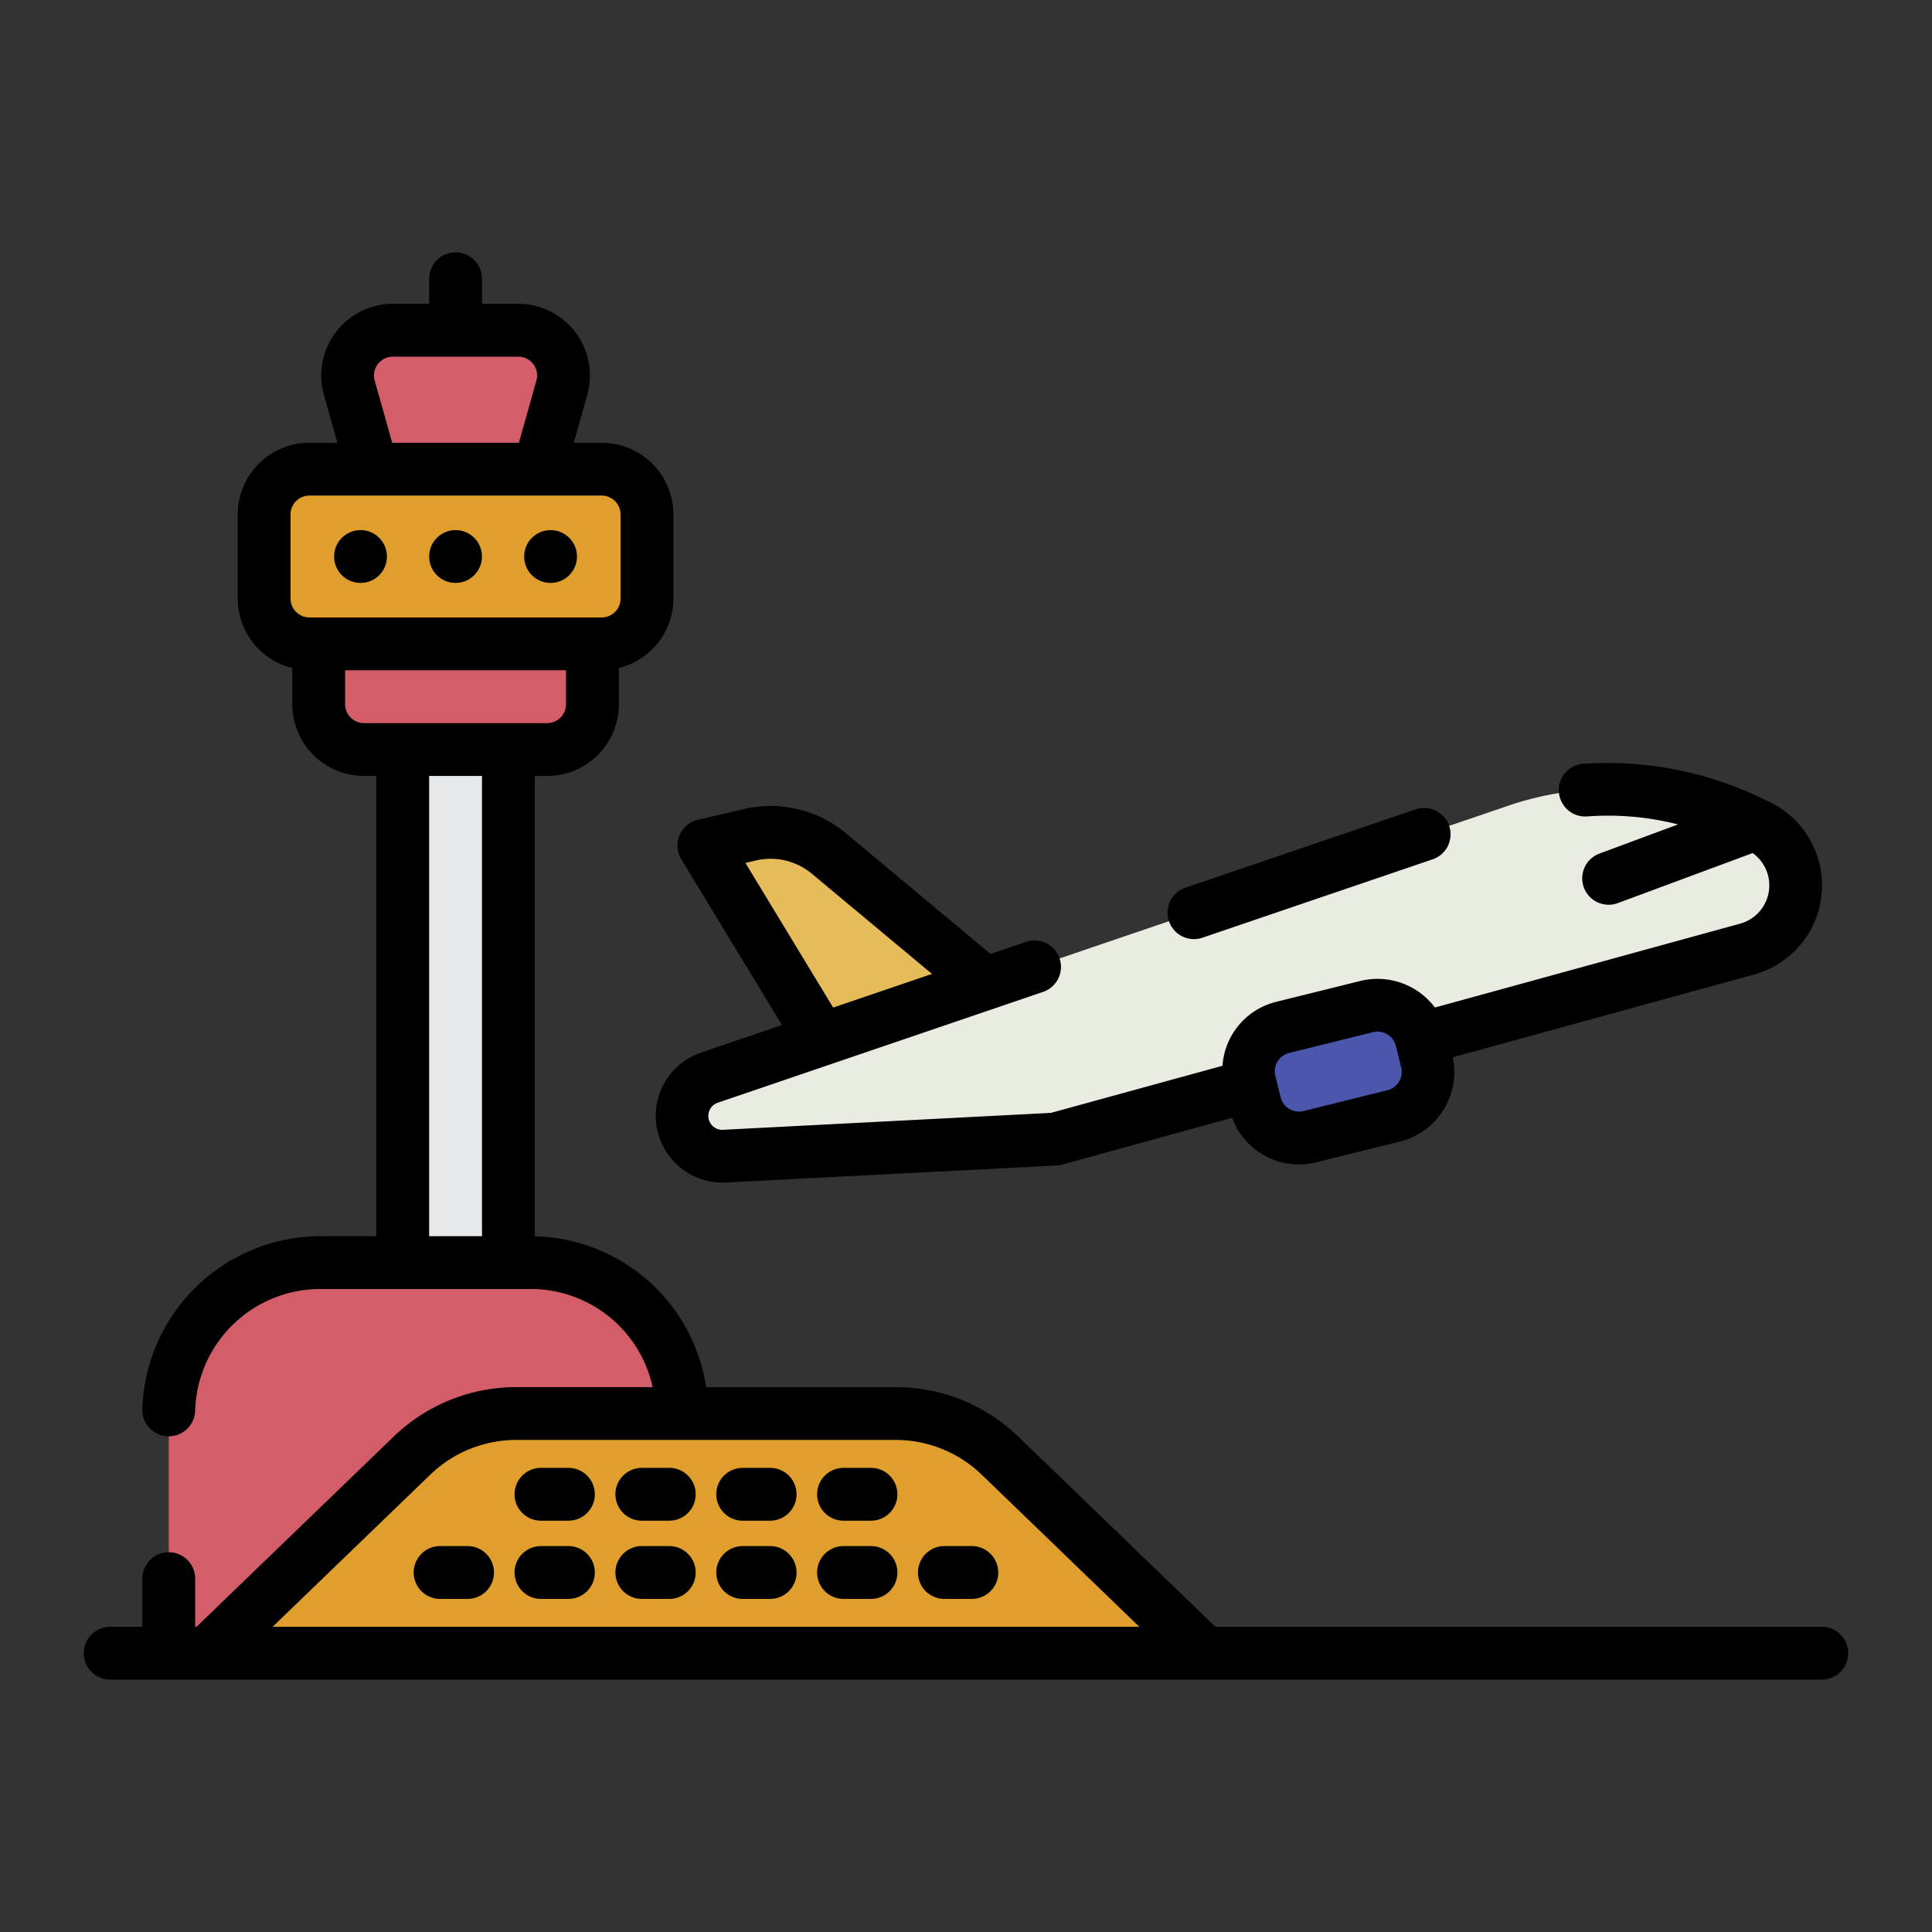 <svg height="512" viewBox="0 0 128 128" width="512" xmlns="http://www.w3.org/2000/svg"><rect x="0" y="0" width="128" height="128" fill="#333333" stroke="none"/><g><g><path d="m116.25 54.6-1.89-.78c-.17-.07-.34-.14-.51-.2a20.483 20.483 0 0 0 -13.92-.24l-52.94 18.02a2.673 2.673 0 0 0 1 5.2l21.92-1.13 45.83-12.59a4.394 4.394 0 0 0 1.97-7.32 4.469 4.469 0 0 0 -1.46-.96z" fill="#e8ece1"/><path d="m49.7 55.3-3.062.714 7.8 12.85 10.829-3.687-10.367-8.64a6 6 0 0 0 -5.2-1.237z" fill="#e6bb5a"/><rect fill="#4a57ad" height="7.464" rx="3" transform="matrix(.971 -.241 .241 .971 -14.483 23.431)" width="11.727" x="82.8" y="67.264"/></g><g><path d="m26.682 48.091h7v38.682h-7z" fill="#e7eaec"/><g fill="#d35e69"><path d="m21.114 46.659a3 3 0 0 0 3 3h12.136a3 3 0 0 0 3-3v-5.3h-18.136z"/><path d="m35.182 83.652h-14a10 10 0 0 0 -10 10v15.878h34v-15.878a10 10 0 0 0 -10-10z"/><path d="m34.334 21.879h-8.305a3 3 0 0 0 -2.888 3.813l1.518 5.391-.068 1.962h11.182l-.073-1.962 1.518-5.391a3 3 0 0 0 -2.884-3.813z"/></g><rect fill="#e09f2c" height="11.575" rx="3" width="25.364" x="17.5" y="31.083"/></g><path d="m59.326 93.651h-25.106a10 10 0 0 0 -6.944 2.805l-13.549 13.074h66.091l-13.548-13.074a10 10 0 0 0 -6.944-2.805z" fill="#e09f2c"/></g><g><path d="m117.042 53.044a23.6 23.6 0 0 0 -12.142-2.444 1.75 1.75 0 1 0 .264 3.49 18.756 18.756 0 0 1 6.01.53l-5.235 1.942a1.75 1.75 0 0 0 1.217 3.281l8.963-3.325a2.63 2.63 0 0 1 -.841 4.679l-20.21 5.554a4.758 4.758 0 0 0 -4.943-1.76l-5.558 1.379a4.689 4.689 0 0 0 -3.574 4.241l-11.363 3.12-21.73 1.121a.922.922 0 0 1 -.345-1.794l7.445-2.537 14.107-4.805a1.75 1.75 0 0 0 -1.13-3.313l-2.347.8-9.6-8.01a7.789 7.789 0 0 0 -6.73-1.593l-3.062.713a1.751 1.751 0 0 0 -1.1 2.613l6.67 10.984-5.384 1.834a4.424 4.424 0 0 0 1.656 8.6l21.92-1.126a1.834 1.834 0 0 0 .375-.061l11.26-3.1a4.7 4.7 0 0 0 5.565 2.949l5.559-1.378a4.747 4.747 0 0 0 3.491-5.579l19.95-5.482a6.124 6.124 0 0 0 .838-11.523zm-67.657 4.127.71-.166a4.275 4.275 0 0 1 3.687.876l7.966 6.643-6.548 2.231zm42.535 15.06-5.559 1.378a1.247 1.247 0 0 1 -1.513-.913c-.026-.1-.378-1.522-.353-1.42a1.249 1.249 0 0 1 .912-1.514l5.559-1.379a1.253 1.253 0 0 1 1.514.913l.353 1.42a1.253 1.253 0 0 1 -.913 1.515z"/><path d="m93.7 53.653-15.124 5.147a1.75 1.75 0 1 0 1.129 3.312l15.119-5.15a1.75 1.75 0 1 0 -1.124-3.309z"/><circle cx="23.886" cy="36.871" r="1.75"/><circle cx="30.182" cy="36.871" r="1.75"/><circle cx="36.477" cy="36.871" r="1.75"/><path d="m120.7 107.78h-40.174l-13.041-12.58a11.69 11.69 0 0 0 -8.159-3.3h-12.541a11.753 11.753 0 0 0 -11.353-9.988v-30.5h.818a4.756 4.756 0 0 0 4.75-4.754v-2.4a4.747 4.747 0 0 0 3.614-4.6v-5.575a4.756 4.756 0 0 0 -4.75-4.75h-1.849l.892-3.168a4.75 4.75 0 0 0 -4.573-6.036h-2.4v-1.659a1.75 1.75 0 0 0 -3.5 0v1.659h-2.4a4.751 4.751 0 0 0 -4.573 6.037l.892 3.167h-1.853a4.756 4.756 0 0 0 -4.75 4.75v5.575a4.746 4.746 0 0 0 3.614 4.6v2.4a4.756 4.756 0 0 0 4.75 4.75h.818v30.492h-3.752a11.824 11.824 0 0 0 -11.749 11.468 1.749 1.749 0 0 0 1.707 1.791h.043a1.75 1.75 0 0 0 1.749-1.708 8.3 8.3 0 0 1 8.25-8.051h14a8.262 8.262 0 0 1 8.059 6.5h-9.019a11.7 11.7 0 0 0 -8.16 3.3l-13.04 12.58h-.09v-3.19a1.75 1.75 0 0 0 -3.5 0v3.19h-2.13a1.75 1.75 0 1 0 0 3.5h113.4a1.75 1.75 0 0 0 0-3.5zm-95.668-83.656a1.244 1.244 0 0 1 1-.495h8.305a1.25 1.25 0 0 1 1.2 1.588l-1.159 4.116h-8.394l-1.158-4.115a1.241 1.241 0 0 1 .206-1.094zm-4.532 16.784a1.25 1.25 0 0 1 -1.25-1.25v-5.575a1.251 1.251 0 0 1 1.25-1.25h19.364a1.252 1.252 0 0 1 1.25 1.25v5.575a1.251 1.251 0 0 1 -1.25 1.25zm11.432 40.992h-3.5v-30.492h3.5zm-7.818-33.992a1.25 1.25 0 0 1 -1.25-1.25v-2.25h14.636v2.25a1.25 1.25 0 0 1 -1.25 1.25zm-6.054 59.872 10.431-10.064a8.214 8.214 0 0 1 5.729-2.316h25.106a8.205 8.205 0 0 1 5.728 2.315l10.431 10.065z"/><path d="m37.659 97.25h-1.818a1.75 1.75 0 0 0 0 3.5h1.818a1.75 1.75 0 0 0 0-3.5z"/><path d="m44.341 97.25h-1.818a1.75 1.75 0 1 0 0 3.5h1.818a1.75 1.75 0 1 0 0-3.5z"/><path d="m51.023 97.25h-1.818a1.75 1.75 0 1 0 0 3.5h1.818a1.75 1.75 0 0 0 0-3.5z"/><path d="m57.705 97.25h-1.819a1.75 1.75 0 1 0 0 3.5h1.819a1.75 1.75 0 0 0 0-3.5z"/><path d="m30.977 102.432h-1.818a1.75 1.75 0 0 0 0 3.5h1.818a1.75 1.75 0 0 0 0-3.5z"/><path d="m37.659 102.432h-1.818a1.75 1.75 0 1 0 0 3.5h1.818a1.75 1.75 0 1 0 0-3.5z"/><path d="m44.341 102.432h-1.818a1.75 1.75 0 0 0 0 3.5h1.818a1.75 1.75 0 0 0 0-3.5z"/><path d="m51.023 102.432h-1.818a1.75 1.75 0 0 0 0 3.5h1.818a1.75 1.75 0 1 0 0-3.5z"/><path d="m57.705 102.432h-1.819a1.75 1.75 0 0 0 0 3.5h1.819a1.75 1.75 0 0 0 0-3.5z"/><path d="m64.386 102.432h-1.818a1.75 1.75 0 0 0 0 3.5h1.818a1.75 1.75 0 0 0 0-3.5z"/></g></svg>
